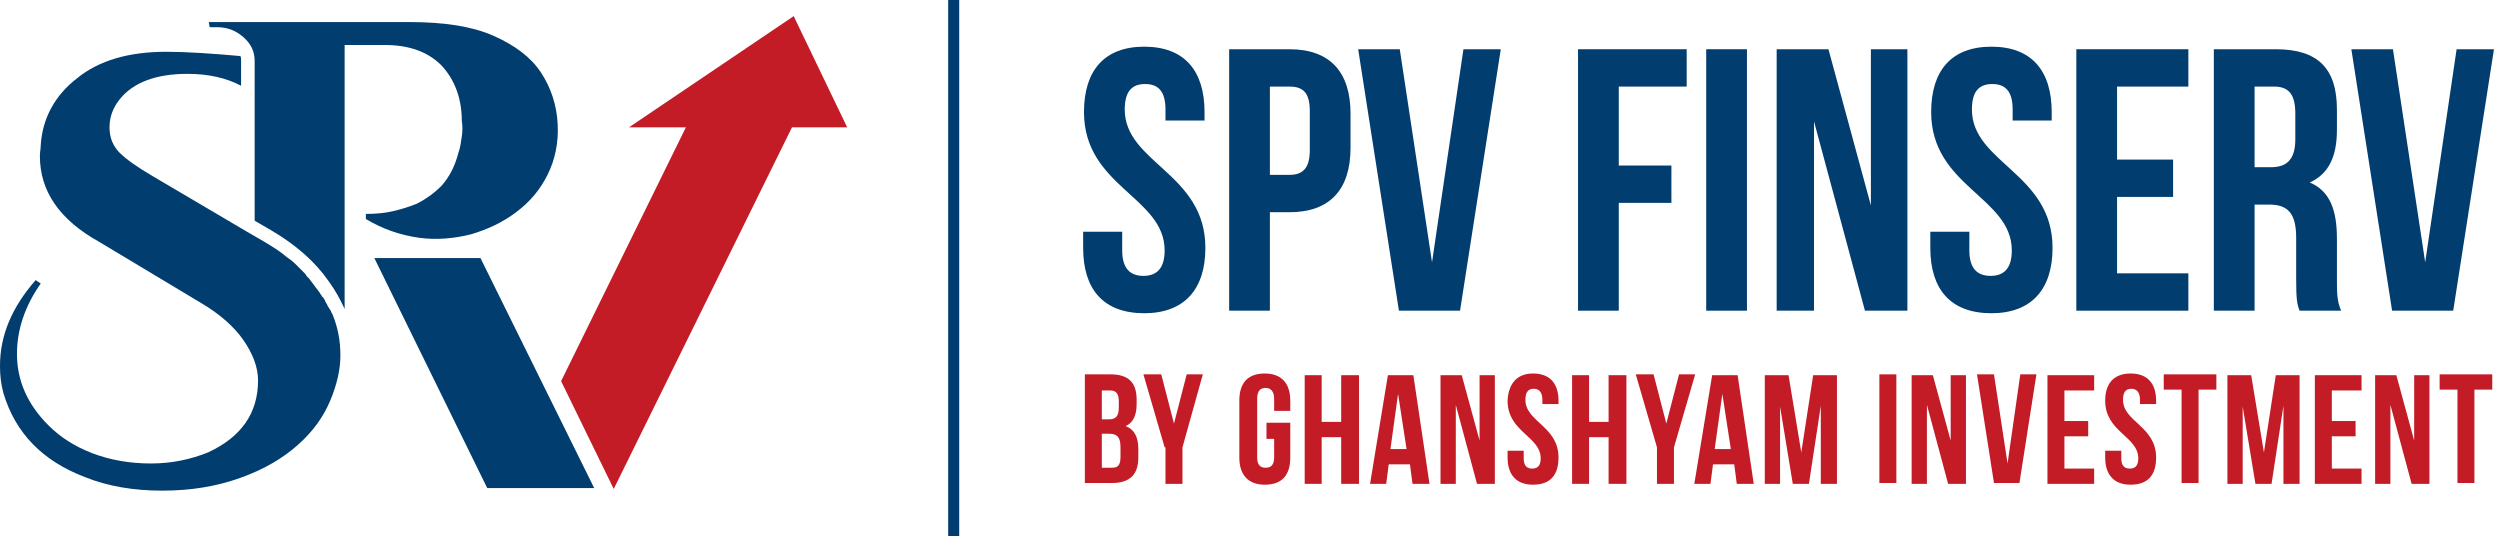 <svg width="233" height="50" viewBox="0 0 233 50" fill="none" xmlns="http://www.w3.org/2000/svg">
<path d="M31.013 29.351L30.933 29.193C30.854 29.114 30.854 28.956 30.775 28.877C30.696 28.797 30.696 28.718 30.617 28.639C30.538 28.56 30.538 28.481 30.459 28.323C30.38 28.244 30.38 28.165 30.301 28.085C30.301 28.085 30.301 28.085 30.301 28.006C30.221 27.927 30.221 27.848 30.142 27.769C30.142 27.769 30.142 27.69 30.063 27.69C29.984 27.611 29.984 27.532 29.905 27.453C29.826 27.373 29.826 27.294 29.747 27.215C29.668 27.136 29.589 26.978 29.509 26.899C29.43 26.82 29.351 26.661 29.272 26.582C29.114 26.345 28.956 26.187 28.797 25.949C28.718 25.87 28.639 25.791 28.56 25.712C28.56 25.633 28.481 25.633 28.481 25.554C28.402 25.475 28.402 25.475 28.323 25.396C28.165 25.237 28.006 25.079 27.848 24.921C27.769 24.842 27.69 24.763 27.532 24.605C27.294 24.367 26.978 24.13 26.741 23.972C26.108 23.418 25.317 22.943 24.525 22.468L23.022 21.598L14.161 16.377C12.816 15.585 11.788 14.873 11.155 14.241C10.522 13.608 10.206 12.816 10.206 11.867C10.206 10.918 10.522 10.047 11.155 9.256C12.421 7.674 14.557 6.883 17.484 6.883C19.462 6.883 21.123 7.279 22.468 7.991V5.617C22.468 5.459 22.468 5.301 22.389 5.222C19.699 4.984 17.405 4.826 15.506 4.826C12.025 4.826 9.256 5.617 7.199 7.279C5.142 8.861 3.956 10.997 3.797 13.528C3.797 13.845 3.718 14.161 3.718 14.557C3.718 17.801 5.538 20.491 9.256 22.547L18.75 28.244C20.491 29.272 21.835 30.459 22.706 31.725C23.576 32.99 24.051 34.256 24.051 35.443C24.051 38.529 22.468 40.744 19.383 42.168C17.801 42.801 16.06 43.196 14.082 43.196C12.104 43.196 10.285 42.88 8.623 42.247C6.962 41.614 5.617 40.744 4.51 39.636C2.532 37.658 1.582 35.443 1.582 32.99C1.582 30.775 2.294 28.56 3.797 26.424L3.323 26.108C1.108 28.639 0 31.25 0 34.098C0 34.968 0.079 35.76 0.316 36.63C1.424 40.348 3.956 42.959 7.911 44.462C10.047 45.332 12.5 45.728 15.111 45.728C17.801 45.728 20.174 45.332 22.389 44.541C24.604 43.75 26.345 42.722 27.769 41.456C29.193 40.19 30.142 38.845 30.775 37.342C31.408 35.839 31.725 34.415 31.725 33.149C31.725 31.725 31.487 30.538 31.013 29.351Z" fill="#013D6F"/>
<path d="M51.029 16.297C50.316 17.722 49.367 18.829 48.101 19.779C46.836 20.728 45.49 21.361 43.908 21.835C42.326 22.231 40.665 22.389 39.003 22.152C37.342 21.915 35.68 21.361 34.098 20.411V19.937C35.047 19.937 35.839 19.858 36.551 19.699C37.263 19.541 38.054 19.304 38.845 18.987C39.636 18.592 40.427 18.038 41.139 17.326C41.851 16.535 42.405 15.506 42.721 14.241C42.88 13.845 42.959 13.291 43.038 12.737C43.117 12.184 43.117 11.709 43.038 11.234C43.038 9.098 42.326 7.358 41.139 6.092C39.873 4.826 38.133 4.193 35.839 4.193H32.12V28.797C31.725 27.927 31.25 27.057 30.617 26.187C29.351 24.367 27.532 22.785 25.237 21.44L23.734 20.57V5.696C23.734 4.826 23.418 4.114 22.706 3.481C21.994 2.848 21.203 2.532 20.174 2.532H19.541L19.462 2.057H38.212C41.377 2.057 43.987 2.453 45.965 3.323C47.943 4.193 49.446 5.301 50.396 6.725C51.345 8.149 51.899 9.81 51.978 11.63C52.057 13.291 51.74 14.873 51.029 16.297Z" fill="#013D6F"/>
<path fill-rule="evenodd" clip-rule="evenodd" d="M73.813 11.867L57.199 45.569L52.294 35.522L63.924 11.867H58.623L73.972 1.503L78.956 11.867H73.813Z" fill="#C31C26"/>
<path fill-rule="evenodd" clip-rule="evenodd" d="M34.889 24.051L45.411 45.49H55.38L44.779 24.051H34.889Z" fill="#013D6F"/>
<path d="M106.646 4.351C110.364 4.351 112.263 6.566 112.263 10.443V11.234H108.623V10.206C108.623 8.465 107.911 7.832 106.725 7.832C105.538 7.832 104.826 8.465 104.826 10.206C104.826 15.19 112.342 16.139 112.342 23.101C112.342 26.978 110.364 29.193 106.646 29.193C102.848 29.193 100.949 26.978 100.949 23.101V21.598H104.589V23.339C104.589 25.079 105.38 25.712 106.566 25.712C107.753 25.712 108.544 25.079 108.544 23.339C108.544 18.354 101.028 17.405 101.028 10.443C101.028 6.566 102.927 4.351 106.646 4.351Z" fill="#013D6F"/>
<path d="M125.87 10.601V13.766C125.87 17.642 123.972 19.779 120.174 19.779H118.354V28.956H114.557V4.589H120.174C123.972 4.589 125.87 6.725 125.87 10.601ZM118.354 8.07V16.297H120.174C121.361 16.297 122.073 15.744 122.073 14.003V10.364C122.073 8.623 121.44 8.07 120.174 8.07H118.354Z" fill="#013D6F"/>
<path d="M133.465 24.446L136.392 4.589H139.873L136.076 28.956H130.38L126.582 4.589H130.459L133.465 24.446Z" fill="#013D6F"/>
<path d="M150.87 15.427H155.775V18.908H150.87V28.956H147.073V4.589H157.199V8.07H150.87V15.427Z" fill="#013D6F"/>
<path d="M159.019 4.589H162.816V28.956H159.019V4.589Z" fill="#013D6F"/>
<path d="M169.066 11.313V28.956H165.585V4.589H170.411L174.367 19.146V4.589H177.769V28.956H173.813L169.066 11.313Z" fill="#013D6F"/>
<path d="M185.601 4.351C189.32 4.351 191.218 6.566 191.218 10.443V11.234H187.579V10.206C187.579 8.465 186.867 7.832 185.68 7.832C184.494 7.832 183.782 8.465 183.782 10.206C183.782 15.19 191.297 16.139 191.297 23.101C191.297 26.978 189.32 29.193 185.601 29.193C181.804 29.193 179.905 26.978 179.905 23.101V21.598H183.544V23.338C183.544 25.079 184.335 25.712 185.522 25.712C186.709 25.712 187.5 25.079 187.5 23.338C187.5 18.354 179.984 17.405 179.984 10.443C179.984 6.566 181.883 4.351 185.601 4.351Z" fill="#013D6F"/>
<path d="M197.31 14.873H202.532V18.354H197.31V25.475H203.956V28.956H193.513V4.589H203.956V8.07H197.31V14.873Z" fill="#013D6F"/>
<path d="M214.32 28.956C214.082 28.323 214.003 27.927 214.003 25.949V22.152C214.003 19.858 213.212 19.066 211.472 19.066H210.127V28.956H206.329V4.589H212.104C216.06 4.589 217.801 6.408 217.801 10.206V12.104C217.801 14.636 217.009 16.218 215.269 17.009C217.168 17.801 217.801 19.62 217.801 22.231V26.029C217.801 27.215 217.801 28.085 218.196 28.956H214.32ZM210.127 8.07V15.585H211.63C213.054 15.585 213.924 14.953 213.924 12.975V10.601C213.924 8.861 213.37 8.07 211.946 8.07H210.127Z" fill="#013D6F"/>
<path d="M226.028 24.446L228.956 4.589H232.437L228.639 28.956H222.943L219.146 4.589H223.022L226.028 24.446Z" fill="#013D6F"/>
<path d="M105.934 37.263V37.658C105.934 38.687 105.617 39.399 104.905 39.715C105.775 40.032 106.092 40.823 106.092 41.851V42.642C106.092 44.225 105.301 45.016 103.639 45.016H101.108V34.889H103.481C105.221 34.889 105.934 35.68 105.934 37.263ZM102.69 36.392V39.082H103.323C103.956 39.082 104.272 38.845 104.272 37.975V37.421C104.272 36.709 104.035 36.392 103.481 36.392H102.69ZM102.69 40.506V43.592H103.639C104.193 43.592 104.43 43.354 104.43 42.563V41.693C104.43 40.744 104.114 40.427 103.402 40.427H102.69V40.506Z" fill="#C31C26"/>
<path d="M108.544 41.693L106.566 34.889H108.228L109.415 39.478L110.601 34.889H112.104L110.206 41.693V45.095H108.623V41.693H108.544Z" fill="#C31C26"/>
<path d="M118.038 39.399H120.253V42.642C120.253 44.304 119.462 45.174 117.88 45.174C116.297 45.174 115.506 44.225 115.506 42.642V37.342C115.506 35.68 116.297 34.81 117.88 34.81C119.462 34.81 120.253 35.759 120.253 37.342V38.291H118.75V37.184C118.75 36.471 118.434 36.155 117.959 36.155C117.484 36.155 117.168 36.392 117.168 37.184V42.642C117.168 43.354 117.484 43.592 117.959 43.592C118.434 43.592 118.75 43.354 118.75 42.642V40.902H118.038V39.399Z" fill="#C31C26"/>
<path d="M123.18 45.095H121.598V34.968H123.18V39.319H125V34.968H126.661V45.095H125V40.744H123.18V45.095Z" fill="#C31C26"/>
<path d="M133.228 45.095H131.646L131.408 43.275H129.43L129.193 45.095H127.69L129.351 34.968H131.725L133.228 45.095ZM129.589 41.851H131.092L130.301 36.709L129.589 41.851Z" fill="#C31C26"/>
<path d="M135.68 37.737V45.095H134.256V34.968H136.234L137.896 41.06V34.968H139.32V45.095H137.658L135.68 37.737Z" fill="#C31C26"/>
<path d="M142.88 34.81C144.462 34.81 145.253 35.759 145.253 37.342V37.658H143.75V37.263C143.75 36.551 143.434 36.234 142.959 36.234C142.484 36.234 142.168 36.471 142.168 37.263C142.168 39.319 145.253 39.715 145.253 42.642C145.253 44.304 144.462 45.174 142.88 45.174C141.297 45.174 140.506 44.225 140.506 42.642V42.009H142.009V42.721C142.009 43.434 142.326 43.671 142.801 43.671C143.275 43.671 143.592 43.434 143.592 42.721C143.592 40.664 140.506 40.269 140.506 37.342C140.585 35.759 141.377 34.81 142.88 34.81Z" fill="#C31C26"/>
<path d="M148.101 45.095H146.519V34.968H148.101V39.319H149.921V34.968H151.582V45.095H149.921V40.744H148.101V45.095Z" fill="#C31C26"/>
<path d="M154.43 41.693L152.453 34.889H154.114L155.301 39.478L156.487 34.889H157.99L156.013 41.693V45.095H154.43V41.693Z" fill="#C31C26"/>
<path d="M163.449 45.095H161.867L161.63 43.275H159.652L159.415 45.095H157.911L159.573 34.968H161.946L163.449 45.095ZM159.81 41.851H161.313L160.522 36.709L159.81 41.851Z" fill="#C31C26"/>
<path d="M167.88 42.168L168.987 34.968H171.203V45.095H169.699V37.816L168.592 45.095H167.089L165.902 37.895V45.095H164.478V34.968H166.693L167.88 42.168Z" fill="#C31C26"/>
<path d="M175.158 34.889H176.741V45.016H175.158V34.889Z" fill="#C31C26"/>
<path d="M179.589 37.737V45.095H178.165V34.968H180.142L181.804 41.06V34.968H183.228V45.095H181.566L179.589 37.737Z" fill="#C31C26"/>
<path d="M187.104 43.196L188.291 34.889H189.794L188.212 45.016H185.839L184.256 34.889H185.839L187.104 43.196Z" fill="#C31C26"/>
<path d="M192.405 39.24H194.62V40.664H192.405V43.671H195.174V45.095H190.823V34.968H195.174V36.392H192.405V39.24Z" fill="#C31C26"/>
<path d="M198.576 34.81C200.158 34.81 200.949 35.759 200.949 37.342V37.658H199.446V37.263C199.446 36.551 199.13 36.234 198.655 36.234C198.18 36.234 197.864 36.471 197.864 37.263C197.864 39.319 200.949 39.715 200.949 42.642C200.949 44.304 200.158 45.174 198.576 45.174C196.994 45.174 196.203 44.225 196.203 42.642V42.009H197.706V42.721C197.706 43.434 198.022 43.671 198.497 43.671C198.972 43.671 199.288 43.434 199.288 42.721C199.288 40.664 196.203 40.269 196.203 37.342C196.203 35.759 196.994 34.81 198.576 34.81Z" fill="#C31C26"/>
<path d="M201.661 34.889H206.566V36.313H204.905V45.016H203.323V36.313H201.661V34.889Z" fill="#C31C26"/>
<path d="M210.997 42.168L212.104 34.968H214.32V45.095H212.816V37.816L211.709 45.095H210.206L209.019 37.895V45.095H207.595V34.968H209.81L210.997 42.168Z" fill="#C31C26"/>
<path d="M217.326 39.24H219.541V40.664H217.326V43.671H220.095V45.095H215.744V34.968H220.095V36.392H217.326V39.24Z" fill="#C31C26"/>
<path d="M222.785 37.737V45.095H221.361V34.968H223.339L225 41.06V34.968H226.424V45.095H224.763L222.785 37.737Z" fill="#C31C26"/>
<path d="M227.373 34.889H232.278V36.313H230.617V45.016H229.035V36.313H227.373V34.889Z" fill="#C31C26"/>
<path d="M89.399 0H88.37V50H89.399V0Z" fill="#013D6F"/>
</svg>
